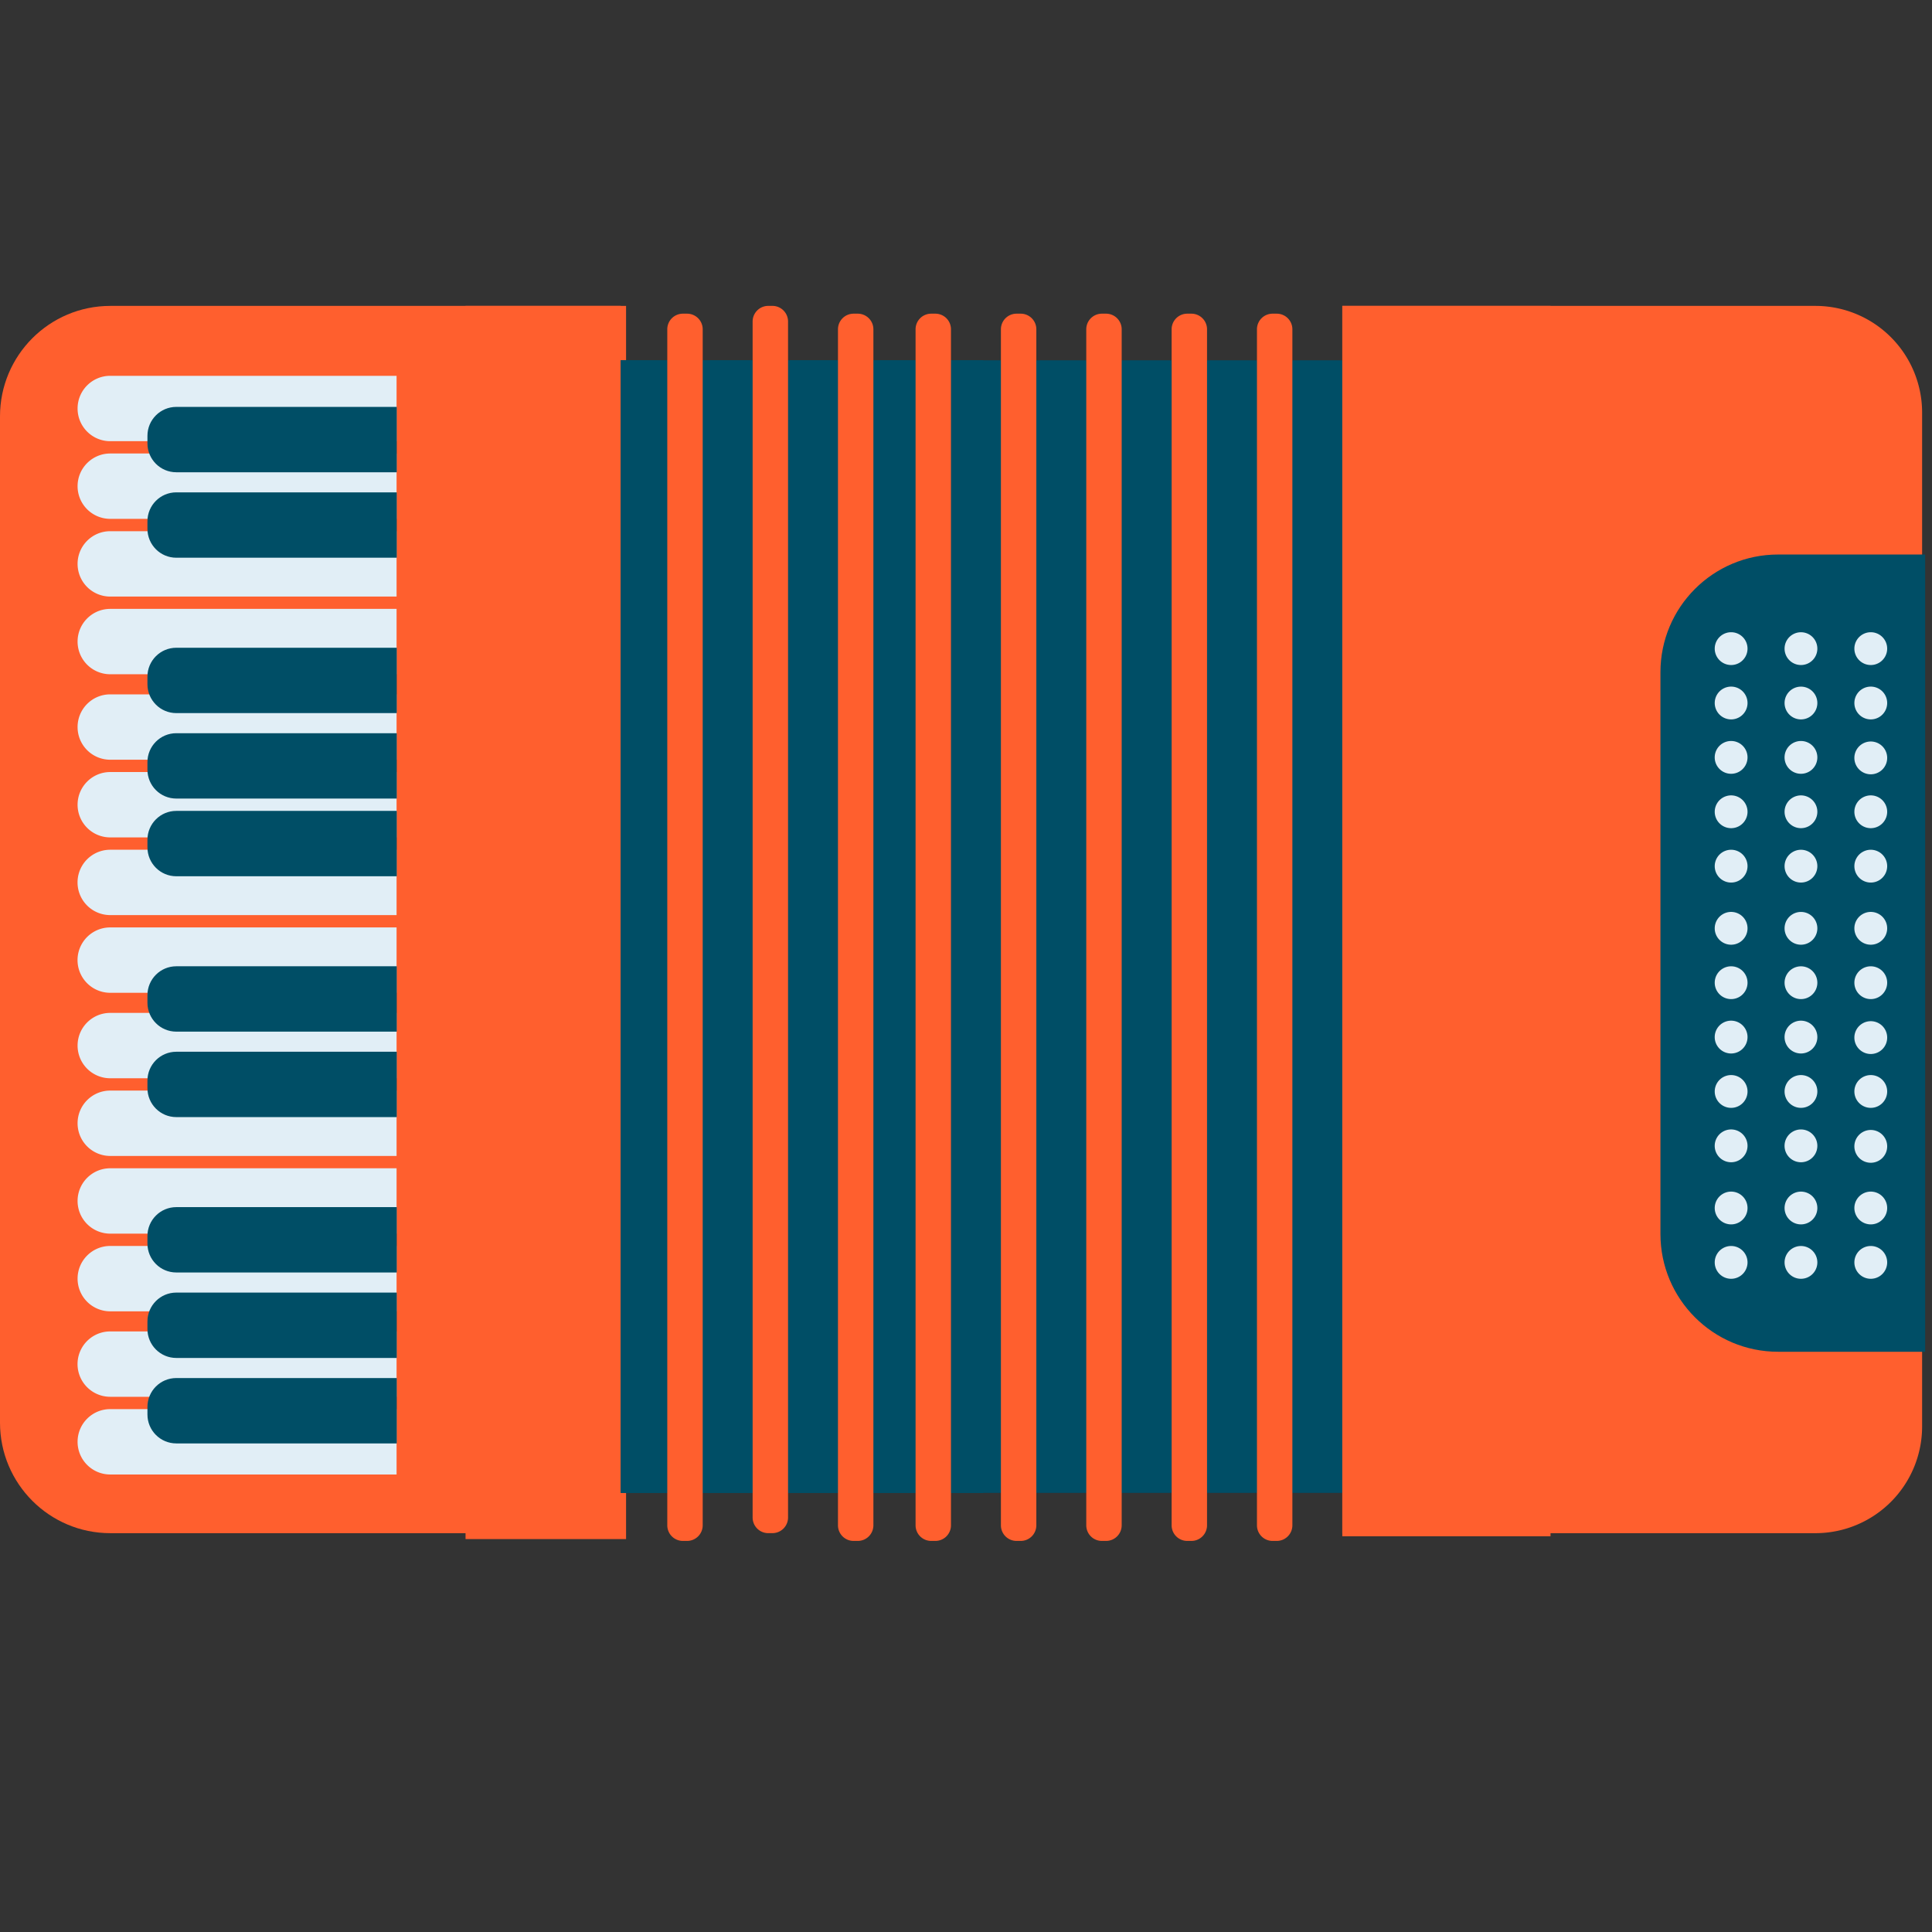 <svg xmlns="http://www.w3.org/2000/svg" width="120" height="120"><rect width="100%" height="100%" fill="#333333" stroke="none"/><g fill="none" fill-rule="evenodd"><path fill="#FF5F2E" d="M38.56 95.228H6.853C3.068 95.228 0 92.155 0 88.365V25.863C0 22.073 3.068 19 6.853 19H38.56v76.228z"/><path fill="#FF5F2E" d="M28.916 95.595h9.97V19h-9.97z"/><path fill="#FF5F2E" d="M33.575 79.491a1.775 1.775 0 0 1-1.768-1.77V36.695c0-.974.796-1.77 1.768-1.77.973 0 1.769.796 1.769 1.77V77.72c0 .973-.796 1.77-1.769 1.77"/><path fill="#E1EEF6" d="M24.632 23.343v4.06H6.846c-1.12 0-2.027-.91-2.027-2.03 0-1.121.908-2.03 2.027-2.03h17.786zm0 4.826v4.058H6.846a2.028 2.028 0 0 1-2.027-2.029c0-1.12.908-2.03 2.027-2.03h17.786zm0 4.825v4.06H6.846a2.028 2.028 0 0 1-2.027-2.03c0-1.121.908-2.03 2.027-2.03h17.786zm0 4.826v4.059H6.846a2.028 2.028 0 0 1-2.027-2.03c0-1.12.908-2.03 2.027-2.03h17.786zm0 5.308v4.06H6.846a2.028 2.028 0 0 1-2.027-2.03c0-1.121.908-2.03 2.027-2.03h17.786zm0 4.825v4.06H6.846a2.028 2.028 0 0 1-2.027-2.03c0-1.12.908-2.03 2.027-2.03h17.786zm0 4.827v4.058H6.846a2.029 2.029 0 1 1 0-4.059h17.786zm0 4.825v4.059H6.846a2.03 2.03 0 1 1 0-4.06h17.786zm0 5.308v4.06H6.846a2.028 2.028 0 0 1-2.027-2.03c0-1.122.908-2.03 2.027-2.03h17.786zm0 4.825v4.06H6.846a2.028 2.028 0 0 1-2.027-2.03c0-1.121.908-2.03 2.027-2.03h17.786zm0 4.826v4.06H6.846a2.028 2.028 0 0 1-2.027-2.03c0-1.121.908-2.03 2.027-2.03h17.786zm0 4.826v4.059H6.846a2.028 2.028 0 0 1-2.027-2.03c0-1.12.908-2.03 2.027-2.03h17.786zm0 5.308v4.059H6.846a2.03 2.03 0 1 1 0-4.06h17.786zm0 4.825v4.06H6.846c-1.12 0-2.027-.91-2.027-2.03 0-1.121.908-2.03 2.027-2.03h17.786z"/><path fill="#004E66" d="M24.644 25.273v4.06H10.95c-.99 0-1.792-.804-1.792-1.795v-.47c0-.991.802-1.795 1.792-1.795h13.695zm0 20.267v4.06H10.95c-.99 0-1.792-.803-1.792-1.795v-.47c0-.99.802-1.794 1.792-1.794h13.695zm0-14.959v4.06H10.95c-.99 0-1.792-.804-1.792-1.795v-.47c0-.991.802-1.795 1.792-1.795h13.695zm0 9.652v4.059H10.95c-.99 0-1.792-.804-1.792-1.795v-.47c0-.991.802-1.794 1.792-1.794h13.695zm0 10.133v4.06H10.95c-.99 0-1.792-.804-1.792-1.795v-.47c0-.991.802-1.795 1.792-1.795h13.695zm0 9.651v4.06H10.95c-.99 0-1.792-.804-1.792-1.795v-.47c0-.991.802-1.795 1.792-1.795h13.695zm0 5.309v4.059H10.95c-.99 0-1.792-.804-1.792-1.795v-.47c0-.991.802-1.794 1.792-1.794h13.695zm0 9.651v4.059H10.95c-.99 0-1.792-.803-1.792-1.795v-.47c0-.99.802-1.794 1.792-1.794h13.695zm0 5.308v4.06H10.95c-.99 0-1.792-.804-1.792-1.795v-.47c0-.992.802-1.795 1.792-1.795h13.695zm0 5.308v4.06H10.95c-.99 0-1.792-.804-1.792-1.795v-.47c0-.992.802-1.795 1.792-1.795h13.695zm13.91 7.134h45.028v-70.35H38.554z"/><path fill="#004E66" d="M38.554 92.727h22.514v-70.35H38.554z"/><path fill="#FF5F2E" d="M47.976 95.227h-.258a.971.971 0 0 1-.971-.972V19.97c0-.536.435-.971.97-.971h.26c.535 0 .97.435.97.971v74.284a.971.971 0 0 1-.97.972m-5.302.484h-.259a.971.971 0 0 1-.97-.972V20.454a.97.97 0 0 1 .97-.971h.26c.535 0 .97.435.97.971v74.284a.971.971 0 0 1-.97.972m10.602 0h-.26a.971.971 0 0 1-.97-.972V20.454c0-.536.435-.971.97-.971h.26c.535 0 .97.435.97.971v74.284a.971.971 0 0 1-.97.972m4.819 0h-.259a.971.971 0 0 1-.97-.972V20.454a.97.97 0 0 1 .97-.971h.259a.97.97 0 0 1 .97.971v74.284a.971.971 0 0 1-.97.972m5.301 0h-.259a.971.971 0 0 1-.97-.972V20.454a.97.97 0 0 1 .97-.971h.26c.535 0 .97.435.97.971v74.284a.971.971 0 0 1-.97.972m5.301 0h-.26a.971.971 0 0 1-.97-.972V20.454c0-.536.435-.971.97-.971h.26c.535 0 .97.435.97.971v74.284a.971.971 0 0 1-.97.972m5.3 0h-.258a.971.971 0 0 1-.97-.972V20.454a.97.97 0 0 1 .97-.971H74c.536 0 .971.435.971.971v74.284a.971.971 0 0 1-.97.972m5.301 0h-.26a.971.971 0 0 1-.97-.972V20.454c0-.536.435-.971.97-.971h.26a.97.97 0 0 1 .97.971v74.284a.971.971 0 0 1-.97.972m4.071-.482h29.389a6.628 6.628 0 0 0 6.624-6.632V25.632A6.628 6.628 0 0 0 112.762 19H83.373v76.228z"/><path fill="#FF5F2E" d="M83.373 95.42h12.933V19H83.373z"/><path fill="#004E66" d="M119.576 83.96h-9.138c-4.035 0-7.305-3.275-7.305-7.315V41.756c0-4.04 3.27-7.314 7.305-7.314h9.138V83.96z"/><path fill="#E1EEF6" d="M108.542 40.287a1.018 1.018 0 1 1-2.037.001 1.018 1.018 0 0 1 2.037-.001m4.337 0a1.018 1.018 0 1 1-2.036.002 1.018 1.018 0 0 1 2.036-.002m4.337 0a1.018 1.018 0 1 1-2.037.001 1.018 1.018 0 0 1 2.037-.001m-8.674 3.378a1.018 1.018 0 1 1-2.037 0 1.018 1.018 0 0 1 2.037 0m4.337 0a1.018 1.018 0 1 1-2.036.002 1.018 1.018 0 0 1 2.036-.002m4.337 0a1.018 1.018 0 1 1-2.037 0 1.018 1.018 0 0 1 2.037 0m-8.674 3.377a1.019 1.019 0 1 1-2.038.001 1.019 1.019 0 0 1 2.038 0m4.337-.001a1.018 1.018 0 1 1-2.037.002 1.018 1.018 0 0 1 2.037-.002m4.337 0a1.019 1.019 0 1 1-2.037.001 1.019 1.019 0 0 1 2.037 0m-8.674 3.377a1.018 1.018 0 1 1-2.037.002 1.018 1.018 0 0 1 2.037-.002m4.337 0a1.018 1.018 0 1 1-2.036.002 1.018 1.018 0 0 1 2.036-.002m4.337 0a1.018 1.018 0 1 1-2.037.002 1.018 1.018 0 0 1 2.037-.002m-8.674 3.378a1.018 1.018 0 1 1-2.037.002 1.018 1.018 0 0 1 2.037-.002m4.337 0a1.018 1.018 0 1 1-2.036.002 1.018 1.018 0 0 1 2.036-.002m4.337 0a1.018 1.018 0 1 1-2.037.002 1.018 1.018 0 0 1 2.037-.002m-8.674 3.861a1.018 1.018 0 1 1-2.037.001 1.018 1.018 0 0 1 2.037-.001m4.337 0a1.018 1.018 0 1 1-2.036.002 1.018 1.018 0 0 1 2.036-.002m4.337 0a1.018 1.018 0 1 1-2.037.001 1.018 1.018 0 0 1 2.037-.001m-8.674 3.378a1.018 1.018 0 1 1-2.037.001 1.018 1.018 0 0 1 2.037-.001m4.337 0a1.018 1.018 0 1 1-2.036.002 1.018 1.018 0 0 1 2.036-.002m4.337 0a1.018 1.018 0 1 1-2.037.001 1.018 1.018 0 0 1 2.037-.001m-8.674 3.378a1.019 1.019 0 1 1-2.038 0 1.019 1.019 0 0 1 2.038 0m4.337 0a1.018 1.018 0 1 1-2.037 0 1.018 1.018 0 0 1 2.037 0m4.337 0a1.019 1.019 0 1 1-2.037 0 1.019 1.019 0 0 1 2.037 0m-8.674 3.377a1.018 1.018 0 1 1-2.037.002 1.018 1.018 0 0 1 2.037-.002m4.337 0a1.018 1.018 0 1 1-2.036.002 1.018 1.018 0 0 1 2.036-.002m4.337 0a1.018 1.018 0 1 1-2.037.002 1.018 1.018 0 0 1 2.037-.002m-8.674 3.378a1.019 1.019 0 1 1-2.038.001 1.019 1.019 0 0 1 2.038 0m4.337-.001a1.018 1.018 0 1 1-2.037.002 1.018 1.018 0 0 1 2.037-.002m4.337 0a1.019 1.019 0 1 1-2.037.001 1.019 1.019 0 0 1 2.037 0m-8.674 3.859a1.018 1.018 0 1 1-2.037.002 1.018 1.018 0 0 1 2.037-.001m4.337-.001a1.018 1.018 0 1 1-2.036.003 1.018 1.018 0 0 1 2.036-.002m4.337-.001a1.018 1.018 0 1 1-2.037.002 1.018 1.018 0 0 1 2.037-.001m-8.674 3.378a1.018 1.018 0 1 1-2.037.001 1.018 1.018 0 0 1 2.037-.001m4.337 0a1.018 1.018 0 1 1-2.036.002 1.018 1.018 0 0 1 2.036-.002m4.337 0a1.018 1.018 0 1 1-2.037.001 1.018 1.018 0 0 1 2.037-.001"/></g></svg>
